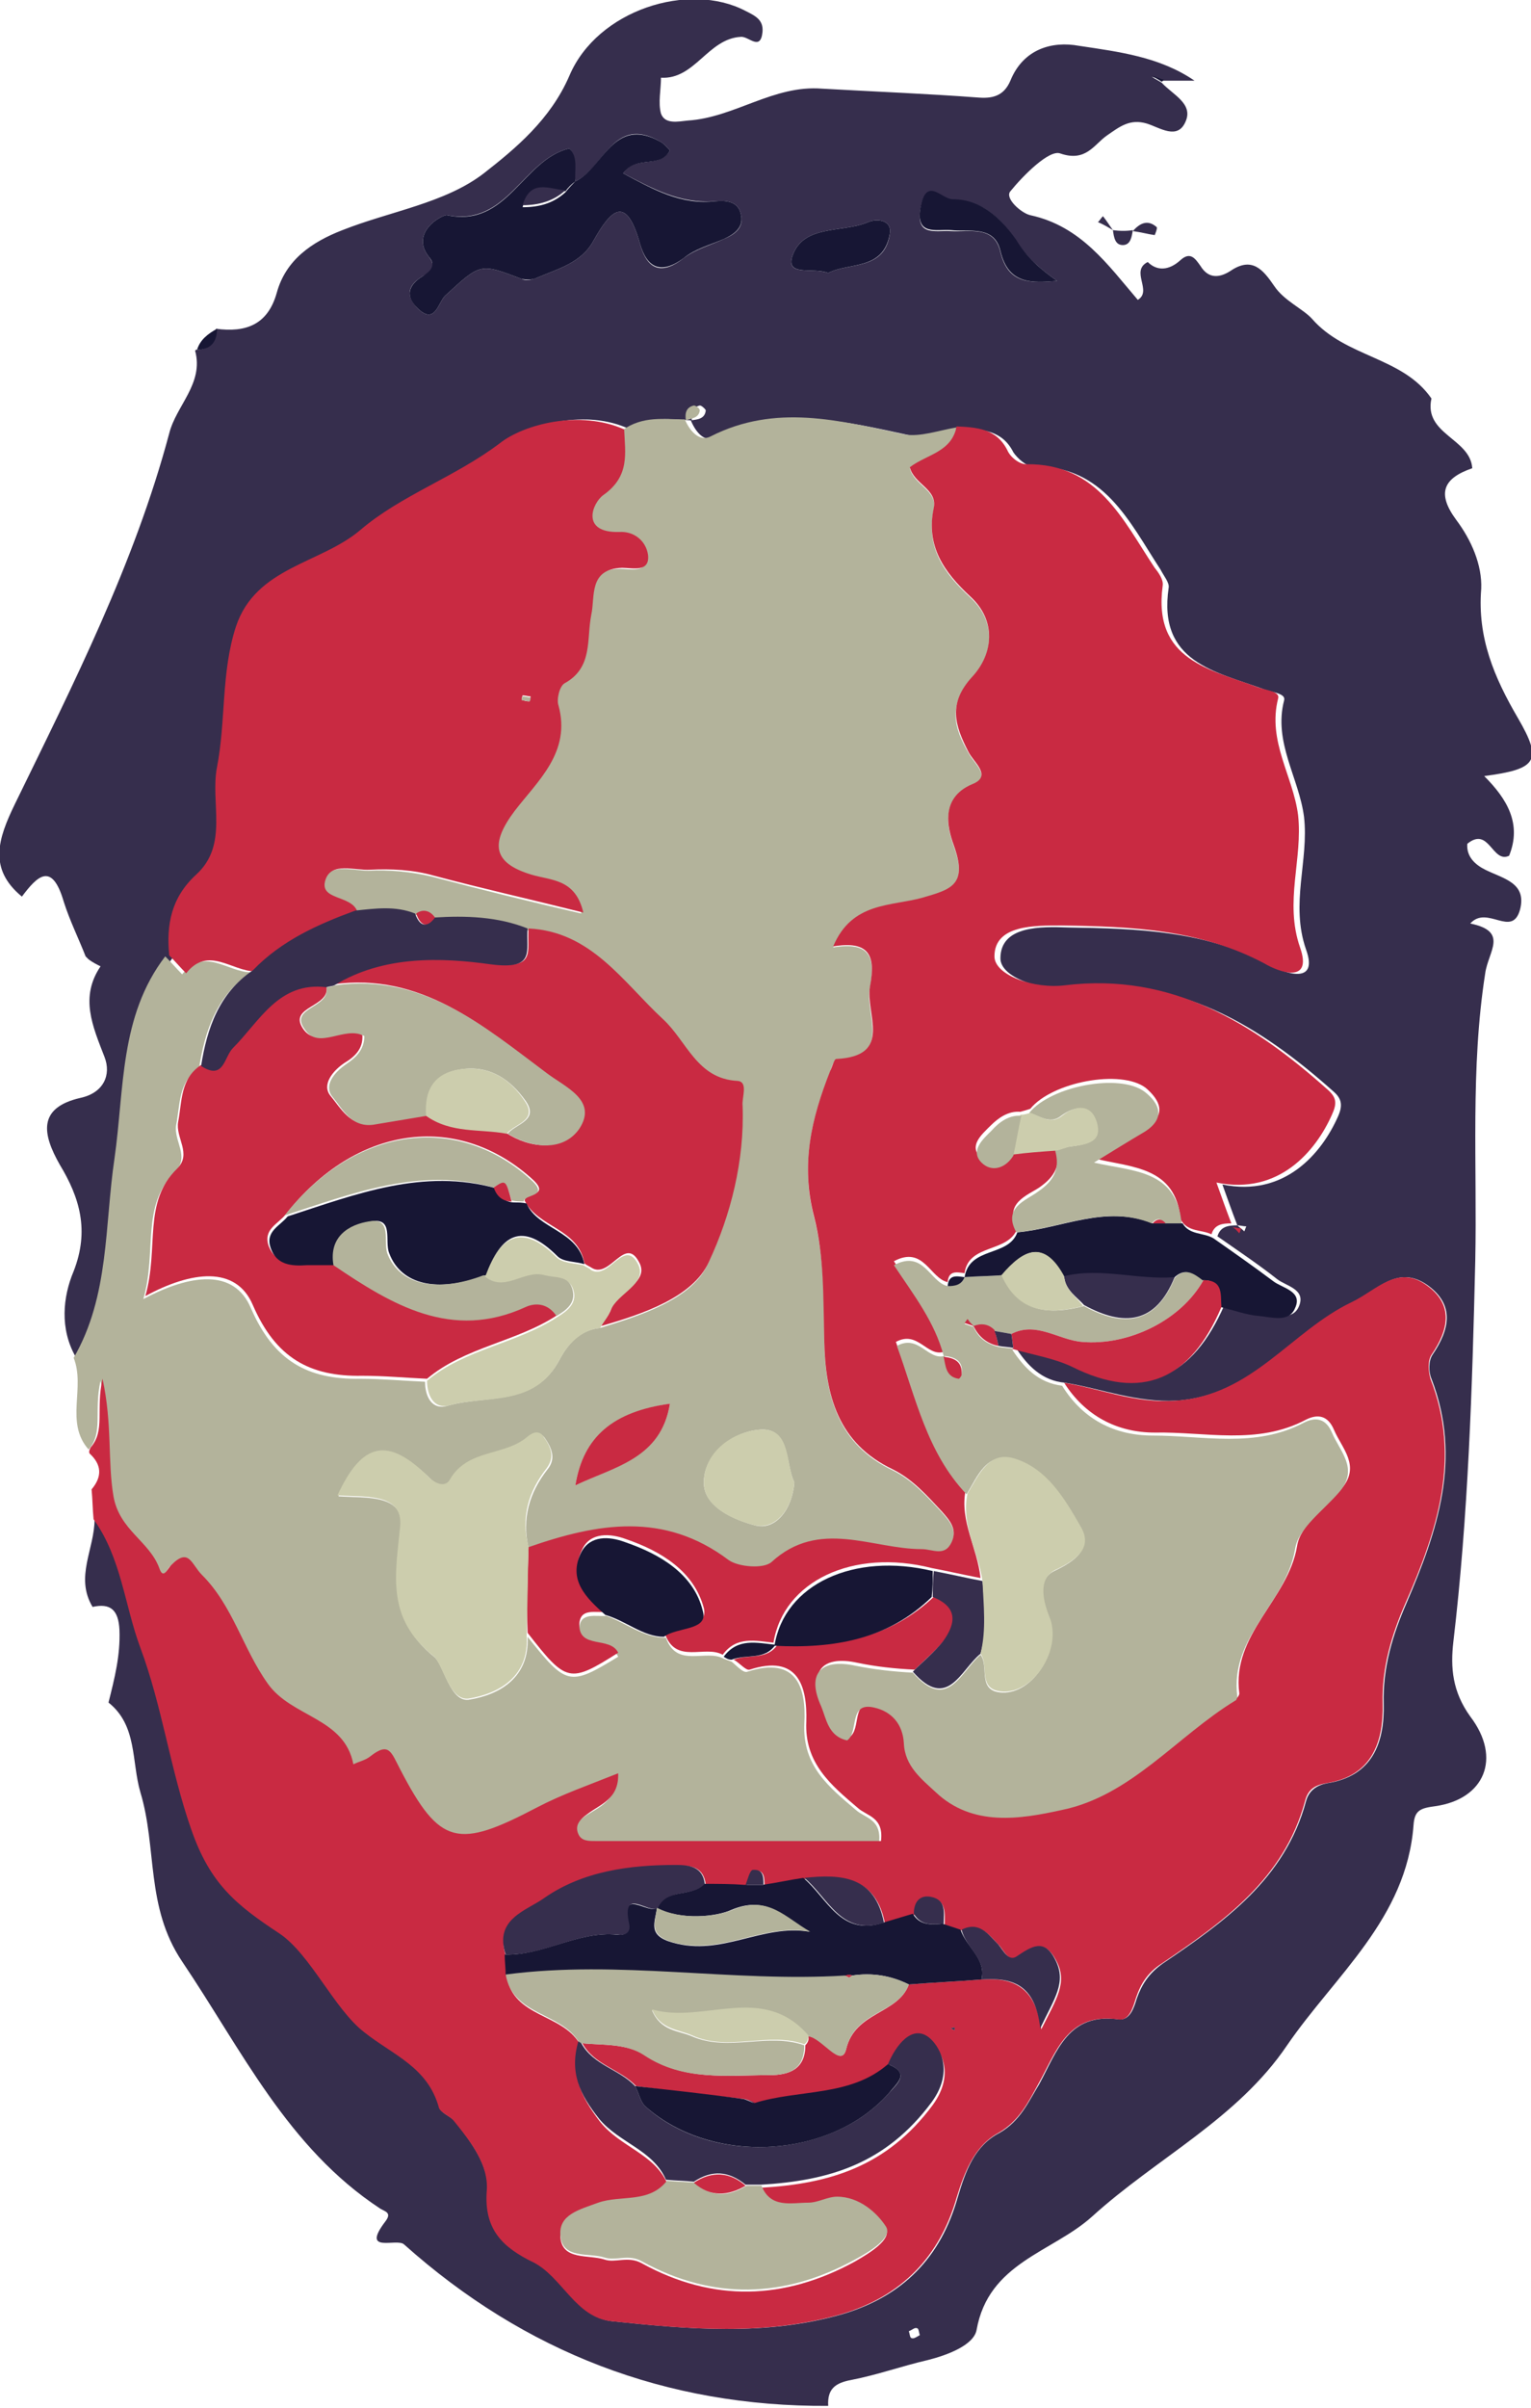 <?xml version="1.0" encoding="utf-8"?>
<!-- Generator: Adobe Illustrator 19.0.0, SVG Export Plug-In . SVG Version: 6.00 Build 0)  -->
<svg version="1.1" id="Layer_1" xmlns="http://www.w3.org/2000/svg" xmlns:xlink="http://www.w3.org/1999/xlink" x="0px" y="0px"
	 viewBox="506.1 277.2 153.8 241.7" style="enable-background:new 506.1 277.2 153.8 241.7;" xml:space="preserve">
<style type="text/css">
	.st0{fill:#362E4D;}
	.st1{fill:#171634;}
	.st2{fill:#B3B39B;}
	.st3{fill:#C92A42;}
	.st4{fill:#CCCDAD;}
</style>
<path class="st0" d="M513.7,413.4c-1.6-2.8-1.3-6-0.2-8.6c1.6-4.1,0.6-7.4-1.4-10.7c-1.7-3-2.3-5.7,2.1-6.7c2.3-0.5,3.1-2.3,2.4-4.1
	c-1.2-3.1-2.5-6-0.4-9.1c-0.4-0.2-0.8-0.4-1.2-0.7l-0.3-0.3c-0.7-1.8-1.6-3.6-2.2-5.5c-1.2-4.1-2.7-2.5-4.2-0.5
	c-3.4-2.8-2.4-5.8-0.7-9.3c5.9-12.1,12-24.1,15.5-37.2c0.7-2.8,3.5-5,2.6-8.3c0,0,0.1-0.1,0.1-0.1c1.4,0,2-0.8,2-2.1c0,0,0,0,0,0
	c3,0.4,5.2-0.4,6.1-3.6c0.9-3.3,3.5-5.1,6.6-6.3c4.8-1.9,10.3-2.7,14.2-5.7c3.2-2.5,6.7-5.4,8.6-9.8c2.8-6.6,12-9.5,17.7-6.5
	c1,0.5,1.8,0.9,1.7,2.1c-0.2,2-1.4,0.4-2.2,0.5c-3.3,0.2-4.6,4.3-8,4.1c0,1.2-0.3,2.5,0,3.6c0.4,1.1,1.7,0.8,2.7,0.7
	c4.7-0.3,8.6-3.6,13.5-3.2c5.3,0.3,10.5,0.5,15.8,0.9c1.5,0.1,2.5-0.3,3.1-1.7c1.3-3.2,4.2-4,6.9-3.5c4,0.6,8.1,1.1,11.6,3.5
	c-1,0-2.1,0-3.1,0c-0.4-0.1-0.8-0.3-1.2-0.4c0.3,0.2,0.7,0.4,1,0.6c1.1,1.2,3.2,2.1,2.4,3.9c-0.8,1.9-2.6,0.6-3.9,0.2
	c-1.7-0.5-2.7,0.3-4,1.2c-1.3,0.9-2.1,2.7-4.7,1.8c-1.1-0.4-3.7,2.2-5,3.8c-0.6,0.7,1.1,2.2,2,2.4c5.1,1.1,7.8,5,10.8,8.5
	c1.5-0.9-0.8-2.9,1-3.8c0.9,0.9,2.1,0.9,3.3-0.2c1-0.9,1.5-0.1,2,0.6c0.8,1.3,1.9,1.2,3,0.5c2.2-1.5,3.3-0.1,4.4,1.5
	c1,1.5,2.9,2.3,3.8,3.3c3.4,3.9,9.1,3.8,12,8c-0.8,3.6,3.9,4,4.1,7c-2.9,1-3.6,2.5-1.6,5.2c1.5,2,2.6,4.5,2.5,6.9
	c-0.4,4.9,1.3,8.9,3.7,13c2.5,4.3,1.9,5.1-3.4,5.8c2.3,2.3,3.8,4.8,2.5,8c-1.7,0.8-2-3-4.2-1.2c-0.1,1.3,0.8,2.1,1.8,2.6
	c1.8,0.9,4.2,1.3,3.5,4c-0.8,2.9-3.3-0.5-5,1.4c3.9,0.8,1.8,2.8,1.5,5c-1.5,9.6-0.8,19.2-1,28.9c-0.3,12.8-0.7,25.5-2.2,38.2
	c-0.3,2.6-0.1,5,1.7,7.5c3.2,4.2,1.4,8.3-3.5,9c-1.5,0.2-2.1,0.4-2.2,1.9c-0.7,9.4-7.9,15.1-12.7,22.1c-5,7.4-13.1,11.3-19.6,17.2
	c-4,3.6-10.4,4.6-11.6,11.4c-0.3,1.5-2.9,2.5-4.9,3c-2.6,0.6-5.1,1.5-7.7,2c-1.6,0.3-2.4,0.9-2.3,2.6c-16.3,0.1-30.5-5.4-42.6-16.2
	c-0.7-0.7-4.4,1-1.9-2.3c0.7-0.9,0-1-0.5-1.3c-9.3-6.1-13.9-15.9-19.9-24.8c-3.7-5.5-2.5-11.4-4.2-17c-0.9-3.1-0.3-6.7-3.2-9
	c0.6-2.4,1.2-4.7,1.1-7.3c-0.1-2-0.9-2.7-2.7-2.3c-1.8-3,0.2-5.8,0.2-8.8c2.9,3.8,3.2,8.6,4.7,12.9c2.2,5.9,3,12.2,5.1,18.2
	c1.9,5.5,4.5,7.6,8.9,10.5c3.1,2,5.4,7.6,8.5,9.9c3,2.3,6.4,3.5,7.5,7.6c0.1,0.5,1,0.8,1.5,1.3c1.6,2.1,3.4,4.4,3.3,7
	c-0.2,3.9,1.7,5.7,4.7,7.2c2.9,1.5,4.2,5.5,7.8,5.9c7.7,0.8,15.4,1.5,23.1-0.7c6.1-1.8,9.9-5.7,11.6-11.7c0.8-2.7,1.7-5.2,4.2-6.5
	c2.1-1.2,2.9-3.1,4-4.9c1.8-3.3,2.9-7.2,8-6.5c1.1,0.1,1.5-1.1,1.8-2.1c0.5-1.4,1.2-2.5,2.6-3.5c6.2-4.2,12.3-8.5,14.4-16.3
	c0.3-1.1,1.1-1.6,2.1-1.8c4.6-0.7,5.8-4.1,5.7-8c-0.1-3.6,0.9-6.9,2.3-10.1c3.1-7.2,5.6-14.5,2.5-22.5c-0.3-0.7-0.3-1.8,0.1-2.4
	c1.7-2.5,2.3-5-0.5-7c-3-2.1-5,0.5-7.5,1.7c-6.1,2.9-10,9.4-17.7,9.9c-4.1,0.2-7.5-1.2-11.2-1.8c-2.3-0.2-3.8-1.7-5-3.6
	c2,0.6,4.2,0.9,6,1.8c7,3.5,11.8,1.3,15-6c1.3,0.3,2.6,0.8,3.9,0.9c1.2,0.1,3,0.7,3.6-0.8c0.7-1.7-1.3-2-2.2-2.7
	c-1.9-1.5-4-2.9-6-4.3c0.3-1,1.1-1.1,2-1.1c0.2,0.2,0.5,0.4,0.7,0.6c0.1-0.2,0.1-0.3,0.2-0.5c-0.3,0-0.6-0.1-0.9-0.1
	c-0.5-1.3-1-2.7-1.5-4.1c6.3,1.3,10-3.2,11.6-6.8c0.5-1.1,0.4-1.8-0.4-2.5c-7.5-6.7-15.7-11.7-26.4-10.5c-3.1,0.4-7.1-1-7.1-2.9
	c0-3.3,4.1-3.2,6.8-3.1c6.9,0.1,13.9,0.3,20.3,3.8c1.5,0.8,4.9,2,3.6-1.6c-1.6-4.6,0.3-8.9-0.2-13.3c-0.5-3.9-3.1-7.5-2-11.7
	c0.2-0.7-1.2-0.8-2-1.1c-4.9-1.8-10.7-2.7-9.6-10.2c0.1-0.5-0.5-1.2-0.8-1.8c-3.2-4.9-5.7-10.5-12.9-10.4c-0.6,0-1.5-0.8-1.9-1.4
	c-1.1-2.2-3.1-2.3-5.1-2.4c-1.8,0.2-3.6,1-5.3,0.7c-6.5-1.4-12.9-3-19.4,0.2c-1.2,0.6-2.1-0.5-2.6-1.7c0.6-0.1,1.4-0.1,1.5-1
	c0-0.1-0.4-0.5-0.6-0.5c-0.8,0.2-0.9,0.8-0.8,1.5c-2.1-0.1-4.3-0.5-6.2,0.9c-4.4-2.1-10.1-0.5-12.5,1.3c-4.5,3.4-9.9,5.2-14,8.7
	c-4,3.4-10.5,3.7-12.5,9.7c-1.5,4.6-1,9.5-1.9,14.1c-0.7,3.6,1.2,7.8-2.1,10.8c-2.5,2.3-3.1,5-2.7,8.1c-4.6,6-4.1,13.4-5.1,20.3
	C516.8,400.1,517.3,407.2,513.7,413.4z M563.9,295.4L563.9,295.4c-0.2-1.2,0.2-2.4-0.6-3.3c-4.7,1.1-6.2,7.9-12.3,6.7
	c-0.4-0.1-3.8,1.7-1.8,4.2c0.8,1,0.1,1.6-0.6,1.9c-1.5,0.9-1.8,1.9-0.6,3.2c1.8,1.8,2.1-0.5,2.8-1.2c3.6-3.3,3.5-3.3,7.7-1.7
	c0.4,0.2,1,0.1,1.5-0.1c2.1-0.9,4.5-1.5,5.7-3.7c1.8-3.2,3.3-4.7,4.7,0.3c0.7,2.5,2.1,3.2,4.4,1.4c1.2-0.9,2.7-1.3,4-1.9
	c1.2-0.5,2.1-1.2,1.7-2.6c-0.3-1.2-1.5-1.3-2.5-1.2c-3.6,0.3-6.4-1.3-9.3-2.8c1.3-1.9,3.6-0.4,4.7-2.3c-0.3-0.3-0.6-0.7-1-0.9
	C567.7,288.7,566.8,294.1,563.9,295.4z M612.3,305.4c-1.7-1.2-3-2.3-4.1-4c-1.4-2.1-3.4-4.2-6.4-4.1c-1.1,0-2.6-2.3-3.2,0.7
	c-0.6,3,1.5,2.3,3,2.4c1.9,0.1,4.4-0.6,5,2.1C607.4,305.8,609.7,305.6,612.3,305.4z M589.3,304.6c2.1-1.1,5.7-0.2,6.2-4
	c0.2-1.3-1.3-1.5-2.2-1.1c-2.6,1.1-6.5,0.2-7.6,3.4C585,305,587.7,304,589.3,304.6z M598.5,511.6c-0.1-0.3-0.1-0.7-0.3-0.7
	c-0.2-0.1-0.5,0.2-0.8,0.3c0.1,0.3,0.1,0.7,0.3,0.7C597.9,512,598.3,511.7,598.5,511.6z"/>
<path class="st1" d="M527.9,310.2c0,1.4-0.7,2.1-2,2.1C526.2,311.3,527,310.7,527.9,310.2z"/>
<path class="st2" d="M574.9,319.3c0.5,1.2,1.5,2.3,2.6,1.7c6.5-3.3,12.9-1.6,19.4-0.2c1.6,0.3,3.5-0.4,5.3-0.7
	c-0.5,2.5-3,2.8-4.7,4.1c0.4,1.7,2.8,2.2,2.4,4.1c-0.8,3.9,1,6.4,3.7,8.9c2.6,2.4,2.3,5.7,0.2,8c-2.5,2.7-1.9,5-0.4,7.6
	c0.5,1,2.4,2.4,0.4,3.2c-3.6,1.5-2.3,5-1.8,6.4c1.3,3.7-0.5,4.2-3.2,5c-3.2,0.9-7.1,0.4-9,4.9c3.6-0.6,4.3,0.9,3.7,4
	c-0.6,2.8,2.4,7-3.4,7.3c-0.2,0-0.5,0.7-0.6,1.2c-1.9,4.7-3,9.4-1.6,14.7c1,3.9,1,8.2,1,12.3c0.1,5.6,1.4,10.4,6.9,13
	c2,1,3.4,2.6,4.9,4.2c0.8,0.9,1.6,1.8,1,3.1c-0.7,1.5-1.9,0.7-3,0.7c-5,0-10.3-3.1-15.1,1.3c-0.8,0.7-3.3,0.5-4.3-0.2
	c-6.5-4.9-13.2-3.8-20.1-1.3c-0.7-3,0.1-5.6,1.9-7.9c0.9-1.1,0.4-2.2-0.3-3.2c-0.5-0.6-1-0.5-1.6,0c-2.3,2-6,1.2-7.8,4.3
	c-0.4,0.8-1.4,0.5-2.1-0.2c-4.1-4-6.8-3.5-9.2,1.8c2.6,0.2,6.6-0.3,6.3,3.1c-0.4,4.9-1.4,9.2,3.3,13c1,0.8,1.6,4.7,3.6,4.3
	c3-0.5,6-2.2,5.8-6.3c3.9,4.9,4.2,5,9.1,2c-0.8-1.7-4-0.3-3.9-2.9c0.1-1.6,1.7-1.1,2.7-1.2c2,0.7,3.7,2.2,6,2.2
	c1.1,3.1,4,1.1,5.8,2.1c0.3,0.1,0.5,0.2,0.8,0.3c0.5,0.4,1.2,1.2,1.6,1c5-1.6,5.9,1.7,5.7,5.2c-0.2,4.3,2.5,6.4,5.2,8.7
	c0.9,0.8,2.6,0.9,2.3,3.3c-9.5,0-19.1,0-28.7,0c-0.7,0-1.4,0-1.7-0.7c-0.4-1,0.2-1.5,0.9-2c1.3-0.9,3.2-1.5,3.1-4.1
	c-3,1.2-5.7,2.1-8.1,3.4c-8,4.2-9.8,3.9-13.8-3.8c-0.9-1.7-1.1-2.8-3-1.3c-0.5,0.4-1.1,0.5-1.7,0.8c-0.9-4.7-6.3-4.7-8.6-8.1
	c-2.4-3.5-3.4-7.8-6.6-10.9c-1.1-1.1-1.3-2.8-3.1-1c-0.3,0.4-0.7,1.5-1.2,0.3c-1-2.7-4-3.8-4.6-7.2c-0.6-3.6,0-7.2-1.1-11.8
	c-0.7,3.1,0.3,5.2-1.2,6.9c-2.4-2.7-0.3-6.2-1.5-9.2c3.6-6.2,3.1-13.3,4.1-20c1-7,0.5-14.3,5.1-20.3c0.6,0.6,1.1,1.2,1.7,1.8
	c2.2-2.8,4.6-0.2,6.9-0.2c-3.4,2.3-4.6,5.8-5.2,9.6c-2.1,1.4-1.9,3.7-2.3,5.7c-0.3,1.6,1.4,3.2-0.1,4.7c-3.5,3.5-1.8,7.9-3.2,12.8
	c4.7-2.5,9.1-3.1,10.8,0.9c2.3,5.3,5.7,7.2,11,7.1c2.1,0,4.3,0.2,6.5,0.3c0,1.5,0.7,2.9,2.3,2.4c3.9-1.1,8.7,0.1,11.2-4.6
	c0.8-1.5,2-3,4.1-3.2c4.2-1.3,9.2-2.9,10.8-6.4c2.2-4.7,3.6-10.2,3.4-15.7c0-0.9,0.6-2.5-0.5-2.5c-4.2-0.2-5.1-4-7.5-6.2
	c-4-3.7-7.2-8.8-13.5-9.1c-3-1.2-6.2-1.3-9.4-1.1c-0.5-0.7-1.1-0.8-1.9-0.4c-2-0.8-4-0.5-6-0.3c-0.5-1.6-3.8-1.1-3.2-3.2
	c0.6-1.8,2.9-1,4.5-1c2.1-0.1,4.3,0.1,6.4,0.6c4.9,1.3,9.8,2.5,15,3.7c-0.8-3.3-3.2-3.1-5.2-3.8c-4-1.3-4.1-3.2-1.7-6.4
	c2.3-3,5.7-5.9,4.4-10.6c-0.2-0.7,0.1-1.9,0.6-2.2c2.9-1.6,2.2-4.4,2.7-6.9c0.3-1.8-0.4-4.7,3.1-4.7c1,0,2.8,0.5,2.6-1.3
	c-0.1-1.4-1.4-2.4-2.9-2.3c-4,0.2-2.8-2.9-1.6-3.7c2.7-1.9,2.2-4.2,2.1-6.6C570.7,318.9,572.8,319.3,574.9,319.3L574.9,319.3z
	 M585.9,426c-0.9-1.8-0.4-5.4-3.3-5.3c-2.6,0.1-5.7,2.2-5.8,5.2c-0.1,2.6,3.2,3.9,5.1,4.4C584,430.9,585.7,428.7,585.9,426z
	 M573.4,418.1c-5.7,0.9-8.7,3.4-9.5,8.2C567.9,424.4,572.5,423.5,573.4,418.1z"/>
<path class="st3" d="M515.2,422.5c1.5-1.7,0.5-3.8,1.2-6.9c1,4.6,0.5,8.3,1.1,11.8c0.6,3.4,3.6,4.5,4.6,7.2c0.4,1.2,0.8,0.1,1.2-0.3
	c1.8-1.8,2-0.1,3.1,1c3.1,3.1,4.1,7.4,6.6,10.9c2.4,3.4,7.7,3.4,8.6,8.1c0.6-0.3,1.2-0.4,1.7-0.8c1.9-1.5,2.1-0.4,3,1.3
	c4,7.7,5.8,8,13.8,3.8c2.5-1.3,5.1-2.2,8.1-3.4c0.1,2.6-1.8,3.1-3.1,4.1c-0.7,0.5-1.3,1.1-0.9,2c0.3,0.7,1,0.7,1.7,0.7
	c9.6,0,19.2,0,28.7,0c0.3-2.4-1.4-2.5-2.3-3.3c-2.7-2.3-5.4-4.5-5.2-8.7c0.1-3.5-0.8-6.8-5.7-5.2c-0.4,0.1-1-0.7-1.6-1
	c1.4-0.6,3.3,0.1,4.4-1.5l-0.1,0c5.9,0.3,11.4-0.6,15.9-4.9c2.6,1,2.5,2.6,1,4.4c-0.9,1.1-2,2-3,3c-2-0.1-3.9-0.3-5.8-0.7
	c-3.2-0.7-5,0.6-3.4,4.1c0.6,1.2,0.7,3,2.6,3.4c1.3-0.8,0.1-3.9,2.7-3.3c1.8,0.4,2.9,1.7,3,3.6c0.1,2.3,1.8,3.5,3.2,4.9
	c3.7,3.5,8.6,2.7,12.6,1.8c7-1.5,11.6-7.4,17.5-11c0.1-0.1,0.2-0.3,0.2-0.4c-0.8-6,4.9-9.4,5.8-14.8c0.3-2.1,2.9-3.9,4.5-5.8
	c1.9-2.3,0-4-0.8-5.9c-0.6-1.4-1.6-1.6-2.8-1c-4.9,2.6-10.1,1.2-15.2,1.3c-3.8,0-7-1.7-9.1-5c3.7,0.6,7.1,2.1,11.2,1.8
	c7.7-0.5,11.6-7,17.7-9.9c2.5-1.2,4.6-3.8,7.5-1.7c2.8,2,2.2,4.5,0.5,7c-0.4,0.6-0.3,1.7-0.1,2.4c3.1,7.9,0.7,15.2-2.5,22.5
	c-1.4,3.2-2.4,6.5-2.3,10.1c0.1,3.9-1.1,7.3-5.7,8c-1.1,0.2-1.8,0.6-2.1,1.8c-2.1,7.8-8.2,12.1-14.4,16.3c-1.4,0.9-2.1,2-2.6,3.5
	c-0.3,1-0.7,2.3-1.8,2.1c-5.1-0.7-6.2,3.3-8,6.5c-1,1.8-1.9,3.7-4,4.9c-2.4,1.3-3.4,3.9-4.2,6.5c-1.7,5.9-5.5,9.9-11.6,11.7
	c-7.7,2.2-15.4,1.5-23.1,0.7c-3.6-0.4-4.9-4.4-7.8-5.9c-3.1-1.5-5-3.3-4.7-7.2c0.2-2.6-1.6-4.9-3.3-7c-0.4-0.5-1.3-0.8-1.5-1.3
	c-1.1-4.1-4.6-5.3-7.5-7.6c-3-2.3-5.4-7.8-8.5-9.9c-4.4-2.9-7-5-8.9-10.5c-2.1-6-2.9-12.3-5.1-18.2c-1.6-4.3-1.9-9-4.7-12.9
	c-0.1-1-0.1-2-0.2-3c1.1-1.3,1-2.5-0.2-3.6C515,422.9,515.1,422.7,515.2,422.5z M580.9,487.9c-3.6-0.4-7.3-0.8-10.9-1.3
	c-1.6-1.7-4.2-2.1-5.4-4.3c2.1,0.2,4.4,0,6.3,1.2c3.9,2.6,8.2,2,12.5,2c2,0,3.6-0.6,3.6-3c0.2-0.2,0.4-0.5,0.3-0.9
	c1.5,0.1,3.3,3.3,3.8,1.3c0.9-3.8,5.2-3.5,6.3-6.5c2.4-0.2,4.9-0.3,7.3-0.5c2.9-0.2,5.4,0.5,6,5c1.5-3,2.7-4.7,1.5-6.9
	c-1.2-2.3-2.4-1.3-3.9-0.3c-0.8,0.5-1.3-0.6-1.8-1.2c-1-1-1.9-2.4-3.7-1.5c-0.6-0.2-1.2-0.4-1.8-0.6c0-1.1,0.2-2.4-1.3-2.7
	c-1.2-0.2-1.7,0.5-1.7,1.7c-1,0.3-2,0.6-3,0.9c-0.9-4.7-4.3-4.9-8-4.5c-1.4,0.2-2.7,0.5-4.1,0.7c0-0.8,0-1.7-1.1-1.5
	c-0.3,0.1-0.5,0.9-0.7,1.5c-1.4,0-2.8,0-4.1-0.1c-0.2-1.8-1.5-2-2.9-1.9c-4.7,0-9.3,0.6-13.2,3.3c-1.8,1.3-5.1,2.1-4,5.7
	c0,0.7,0.1,1.4,0.1,2.1c0.7,4.1,5.5,3.7,7.3,6.7c-0.9,3.1,0.1,5.3,2.1,7.9c2,2.5,5.4,3.2,6.7,6.1c-1.8,2.3-4.6,1.4-6.9,2.2
	c-1.8,0.7-3.9,1.2-3.8,3.3c0.2,2.3,2.8,1.7,4.4,2.2c1.1,0.4,2.4-0.4,3.8,0.4c7.1,3.9,14.3,3.7,21.4-0.2c1.4-0.8,3.7-2.2,3.1-3.3
	c-0.8-1.4-2.7-2.9-4.9-3c-1,0-1.9,0.6-2.9,0.6c-1.7,0.1-3.8,0.7-4.7-1.7c6.8-0.4,12.6-2.1,17.2-8.3c2.4-3.3,0.6-5.8-0.3-6.5
	c-1.8-1.4-3.3,0.8-4.1,2.7c-3.9,3.3-8.9,2.5-13.3,3.8C581.6,488.1,581.3,488,580.9,487.9z M602,481l0-0.3l-0.4,0.1L602,481z"/>
<path class="st3" d="M559.2,432.5c6.9-2.4,13.6-3.6,20.1,1.3c1,0.7,3.5,0.9,4.3,0.2c4.8-4.4,10.1-1.3,15.1-1.3c1.1,0,2.3,0.8,3-0.7
	c0.6-1.3-0.2-2.2-1-3.1c-1.5-1.6-2.9-3.2-4.9-4.2c-5.5-2.6-6.8-7.4-6.9-13c-0.1-4.1,0-8.4-1-12.3c-1.4-5.3-0.3-9.9,1.6-14.7
	c0.2-0.4,0.4-1.2,0.6-1.2c5.8-0.3,2.9-4.5,3.4-7.3c0.6-3.1-0.1-4.6-3.7-4c1.9-4.5,5.8-4,9-4.9c2.7-0.8,4.5-1.2,3.2-5
	c-0.5-1.4-1.8-4.9,1.8-6.4c2-0.8,0.1-2.2-0.4-3.2c-1.4-2.7-2.1-4.9,0.4-7.6c2.1-2.3,2.4-5.6-0.2-8c-2.7-2.5-4.5-5.1-3.7-8.9
	c0.4-1.9-2-2.4-2.4-4.1c1.7-1.3,4.2-1.5,4.7-4.1c2,0.1,4,0.2,5.1,2.4c0.3,0.7,1.2,1.4,1.9,1.4c7.2-0.1,9.7,5.6,12.9,10.4
	c0.4,0.5,0.9,1.2,0.8,1.8c-1,7.5,4.8,8.4,9.6,10.2c0.8,0.3,2.2,0.4,2,1.1c-1.1,4.3,1.5,7.8,2,11.7c0.5,4.4-1.4,8.7,0.2,13.3
	c1.3,3.7-2.1,2.5-3.6,1.6c-6.4-3.4-13.3-3.7-20.3-3.8c-2.7,0-6.8-0.1-6.8,3.1c0,1.9,4,3.3,7.1,2.9c10.7-1.3,18.9,3.8,26.4,10.5
	c0.9,0.8,0.9,1.4,0.4,2.5c-1.6,3.6-5.3,8.1-11.6,6.8c0.5,1.4,1,2.8,1.5,4.1c0,0,0,0,0,0c-0.9,0-1.7,0.1-2,1.1
	c-1-0.5-2.4-0.2-3.1-1.5c-0.5-5.3-4.9-5.2-8.6-6.1c1.7-1.1,3.4-2.1,5.1-3.1c2.2-1.3,1.4-2.8,0-4c-2.5-1.9-9.4-0.6-11.6,2.1
	c-0.3,0.1-0.6,0.2-1,0.3c-1.2-0.1-2.2,0.6-3,1.4c-0.9,0.9-2.2,2-1,3.2c1,1.1,2.4,0.7,3.2-0.7c1.5-0.1,2.9-0.2,4.4-0.4
	c0.5,1.8-0.1,3-1.7,4.1c-1.2,0.8-3.6,1.6-2.2,4.1c-0.9,2.5-4.9,1.5-5.3,4.5l0,0c-0.8-0.1-1.6-0.3-1.7,0.9c-1.8-0.4-2.4-3.7-5.4-2.1
	c2,3.1,4.1,5.8,5,9.1l0,0c-1.7,0.5-2.6-2.2-4.8-1c1.9,5.2,3,10.7,7,14.9c-0.6,3.1,1.2,5.8,1.5,8.8c-1.6-0.3-3.3-0.7-4.9-1
	c-7.9-2-14.9,1.3-15.9,7.5c0,0,0.1,0,0.1,0c-1.9-0.2-3.8-0.7-5.2,1.2c-1.8-1-4.7,1-5.8-2.1c1.3-1,4.4-0.5,3.9-2.6
	c-1-3.7-4.3-5.7-7.8-6.9c-1.6-0.6-3.6-0.7-4.4,1c-1.4,2.8,0.5,4.6,2.4,6.3c-1.1,0.1-2.6-0.4-2.7,1.2c-0.1,2.6,3.1,1.2,3.9,2.9
	c-4.9,3.1-5.2,3-9.1-2C559,438.4,559.1,435.4,559.2,432.5z"/>
<path class="st3" d="M568.8,320.3c0.1,2.4,0.6,4.7-2.1,6.6c-1.1,0.8-2.3,3.8,1.6,3.7c1.5-0.1,2.7,0.9,2.9,2.3
	c0.2,1.8-1.6,1.3-2.6,1.3c-3.4,0.1-2.7,2.9-3.1,4.7c-0.5,2.5,0.2,5.3-2.7,6.9c-0.5,0.3-0.8,1.6-0.6,2.2c1.3,4.7-2.1,7.6-4.4,10.6
	c-2.4,3.2-2.3,5.2,1.7,6.4c2,0.6,4.4,0.4,5.2,3.8c-5.2-1.3-10.1-2.4-15-3.7c-2.1-0.6-4.3-0.7-6.4-0.6c-1.6,0.1-3.9-0.8-4.5,1
	c-0.7,2.1,2.6,1.5,3.2,3.2c-3.8,1.4-7.4,3-10.3,6c-2.3,0-4.7-2.6-6.9,0.2c-0.6-0.6-1.1-1.2-1.7-1.8c-0.3-3.1,0.2-5.8,2.7-8.1
	c3.3-3,1.4-7.2,2.1-10.8c0.9-4.6,0.4-9.5,1.9-14.1c2-6,8.5-6.3,12.5-9.7c4.1-3.5,9.5-5.3,14-8.7
	C558.7,319.8,564.3,318.3,568.8,320.3z M559.3,347.6c0-0.2,0.1-0.3,0.1-0.5c-0.3,0-0.5-0.1-0.8-0.1c0,0-0.1,0.3-0.1,0.4
	C558.8,347.6,559.1,347.6,559.3,347.6z"/>
<path class="st2" d="M603.2,427.2c-4-4.2-5.1-9.7-7-14.9c2.2-1.2,3.1,1.5,4.8,1c0.2,1,0.1,2,1.4,2.2c0.1,0,0.3-0.2,0.3-0.4
	c0.2-1.3-0.7-1.7-1.8-1.8c-0.9-3.4-3-6.1-5-9.1c3-1.6,3.6,1.7,5.4,2.1c0.7-0.1,1.4-0.1,1.7-0.9c0,0,0,0,0,0c1.3-0.1,2.5-0.1,3.8-0.2
	c1.7,3.8,4.7,4,8.2,3.1c4,2.2,7.2,1.8,9.1-2.8c1-1.1,2-0.5,2.9,0.2c-2.3,4.1-7.6,6.6-12.2,6.2c-2.4-0.2-4.6-2.1-7.1-0.8
	c-0.6-0.1-1.1-0.2-1.7-0.3c-0.6-0.6-1.3-0.7-2.1-0.4c-0.2-0.2-0.4-0.5-0.6-0.7c-0.1,0.1-0.2,0.3-0.3,0.4c0.3,0.1,0.6,0.2,0.9,0.3
	c0.5,1.1,1.3,1.7,2.5,2c0.5,0.1,1,0.1,1.5,0.2l-0.1,0.1c1.2,1.8,2.6,3.3,5,3.6c2.1,3.4,5.3,5,9.1,5c5.1,0,10.3,1.3,15.2-1.3
	c1.2-0.6,2.2-0.4,2.8,1c0.8,1.9,2.7,3.6,0.8,5.9c-1.6,1.9-4.2,3.7-4.5,5.8c-0.9,5.4-6.6,8.8-5.8,14.8c0,0.1-0.1,0.4-0.2,0.4
	c-5.9,3.6-10.5,9.6-17.5,11c-4.1,0.9-8.9,1.7-12.6-1.8c-1.4-1.3-3.1-2.6-3.2-4.9c-0.1-1.9-1.2-3.2-3-3.6c-2.6-0.6-1.5,2.5-2.7,3.3
	c-1.9-0.4-2.1-2.2-2.6-3.4c-1.6-3.5,0.2-4.8,3.4-4.1c2,0.4,3.9,0.6,5.8,0.7c3.5,4,4.8-0.1,6.8-1.8c0.9,1.2-0.4,3.7,2.2,3.8
	c3.1,0.1,5.8-4.2,4.7-7.3c-0.7-1.8-1.3-4,0.5-4.9c2.1-1,3.8-2.2,2.6-4.3c-1.6-2.8-3.4-5.9-6.7-6.9
	C605.2,422.9,604.3,425.4,603.2,427.2z"/>
<path class="st1" d="M563.9,295.4c2.8-1.3,3.8-6.6,8.5-4c0.4,0.2,0.7,0.6,1,0.9c-1,1.9-3.3,0.4-4.7,2.3c3,1.6,5.8,3.2,9.3,2.8
	c1-0.1,2.2,0,2.5,1.2c0.4,1.4-0.6,2.1-1.7,2.6c-1.4,0.6-2.9,1-4,1.9c-2.3,1.7-3.7,1-4.4-1.4c-1.4-5-2.9-3.5-4.7-0.3
	c-1.2,2.2-3.6,2.8-5.7,3.7c-0.4,0.2-1,0.2-1.5,0.1c-4.2-1.6-4.1-1.6-7.7,1.7c-0.7,0.7-1,3-2.8,1.2c-1.2-1.2-0.9-2.3,0.6-3.2
	c0.6-0.4,1.4-1,0.6-1.9c-2-2.5,1.4-4.3,1.8-4.2c6.1,1.3,7.6-5.6,12.3-6.7C564.2,293,563.8,294.2,563.9,295.4c-0.4,0.3-0.7,0.6-1,1
	c-1.6-0.1-3.6-1.2-4.3,1.6c1.7,0,3.1-0.4,4.3-1.5C563.3,296,563.6,295.7,563.9,295.4z"/>
<path class="st1" d="M606.8,405.2c-1.3,0.1-2.5,0.1-3.8,0.2c0.5-3.1,4.4-2,5.3-4.5c4.5-0.4,8.9-2.8,13.6-0.9c0.4,0,0.8,0,1.3,0
	c0.6,0,1.1,0,1.7,0c0.7,1.2,2.1,0.9,3.1,1.5c2,1.4,4,2.8,6,4.3c0.9,0.7,3,1,2.2,2.7c-0.6,1.5-2.4,0.9-3.6,0.8
	c-1.3-0.1-2.6-0.6-3.9-0.9c-0.1-1.2,0.2-2.7-1.8-2.7c-0.9-0.7-1.8-1.3-2.9-0.2c-3.7,0.3-7.4-1.1-11.1-0.1
	C611,401.6,608.9,402.6,606.8,405.2z"/>
<path class="st3" d="M627,405.7c2,0,1.7,1.4,1.8,2.7c-3.1,7.3-8,9.5-15,6c-1.9-0.9-4-1.2-6-1.8c0,0,0.1-0.1,0.1-0.1
	c-0.1-0.5-0.1-0.9-0.2-1.4c2.5-1.3,4.7,0.6,7.1,0.8C619.4,412.3,624.7,409.8,627,405.7z"/>
<path class="st1" d="M612.3,305.4c-2.5,0.2-4.9,0.4-5.7-3c-0.6-2.6-3.1-1.9-5-2.1c-1.5-0.1-3.6,0.6-3-2.4c0.6-3,2.1-0.7,3.2-0.7
	c3,0,5,2.1,6.4,4.1C609.3,303.1,610.6,304.2,612.3,305.4z"/>
<path class="st1" d="M589.3,304.6c-1.5-0.6-4.3,0.4-3.6-1.7c1.1-3.2,5-2.3,7.6-3.4c0.9-0.4,2.4-0.2,2.2,1.1
	C594.9,304.4,591.4,303.5,589.3,304.6z"/>
<path class="st2" d="M575,319.4c-0.1-0.7,0-1.3,0.8-1.5c0.2,0,0.6,0.3,0.6,0.5C576.3,319.2,575.5,319.2,575,319.4
	C574.9,319.3,575,319.4,575,319.4z"/>
<path class="st1" d="M622.8,285.4c-0.3-0.2-0.7-0.4-1-0.6c0.4,0.1,0.8,0.3,1.2,0.4C623,285.3,622.8,285.4,622.8,285.4z"/>
<path class="st3" d="M629.9,400.4c0.3,0,0.6,0.1,0.9,0.1c-0.1,0.2-0.1,0.3-0.2,0.5C630.4,400.8,630.2,400.5,629.9,400.4
	C629.9,400.3,629.9,400.4,629.9,400.4z"/>
<path class="st0" d="M619.9,300.4c0.7-0.8,1.5-1.2,2.4-0.4c0.1,0.1-0.2,0.8-0.2,0.8C621.4,300.7,620.7,300.5,619.9,300.4
	C619.9,300.3,619.9,300.4,619.9,300.4z"/>
<path class="st0" d="M619.9,300.3c-0.1,0.6-0.2,1.5-1,1.5c-0.8,0-0.9-0.8-1-1.5l0,0C618.6,300.4,619.3,300.4,619.9,300.3
	C619.9,300.4,619.9,300.3,619.9,300.3z"/>
<path class="st0" d="M617.9,300.3c-0.5-0.3-1-0.6-1.5-0.8c0.2-0.2,0.3-0.4,0.5-0.6C617.3,299.4,617.6,299.9,617.9,300.3
	C617.9,300.4,617.9,300.3,617.9,300.3z"/>
<path class="st3" d="M559.2,370.4c6.3,0.3,9.5,5.4,13.5,9.1c2.4,2.2,3.4,6,7.5,6.2c1.1,0.1,0.4,1.7,0.5,2.5c0.2,5.5-1.2,11-3.4,15.7
	c-1.6,3.5-6.6,5.2-10.8,6.4c0.3-0.6,0.8-1.1,1-1.7c0.7-1.8,3.9-2.7,2.8-4.7c-1.4-2.7-2.9,1.6-4.7,0.6c-0.3-0.2-0.6-0.3-0.8-0.5
	c-0.6-3.5-4.7-3.6-6-6.3c0.1-0.8,2.8-0.4,0.6-2.3c-7.5-6.6-17.6-5.2-24.6,3.7c-0.8,1-2.3,1.5-1.7,3.2c0.7,1.7,2.1,1.8,3.6,1.7
	c1,0,1.9,0,2.9,0c5.9,4,11.9,7.6,19.4,4.3c1.1-0.5,2.3-0.3,3.1,0.9c-4.1,2.7-9.3,3.2-13.1,6.4c-2.2-0.1-4.3-0.3-6.5-0.3
	c-5.3,0.1-8.7-1.8-11-7.1c-1.7-4-6.2-3.4-10.8-0.9c1.4-4.9-0.3-9.4,3.2-12.8c1.5-1.5-0.2-3.1,0.1-4.7c0.4-2.1,0.2-4.3,2.3-5.7
	c2.2,1.5,2.3-0.9,3.2-1.8c2.7-2.7,4.5-6.7,9.4-6.1c0.4,2.1-3.8,2-2.4,4.2c1.4,2.2,4-0.4,6,0.7c0.1,1.4-0.8,2.2-1.8,2.8
	c-1.2,0.8-2.3,2.2-1.4,3.3c1,1.2,2,3.1,4.1,2.8c1.8-0.2,3.6-0.6,5.4-0.9c2.4,1.8,5.4,1.3,8.1,1.8c2.5,1.6,5.6,1.9,7.2-0.5
	c1.9-2.9-1.5-4.2-3.3-5.6c-6.3-4.7-12.4-10-21.2-8.8c4.9-2.9,10.8-2.8,15.7-2.1C560.1,374.6,559,372.7,559.2,370.4z"/>
<path class="st4" d="M559.2,432.5c-0.1,3-0.1,6-0.2,8.9c0.3,4.1-2.8,5.8-5.8,6.3c-2,0.3-2.6-3.6-3.6-4.3c-4.7-3.8-3.8-8-3.3-13
	c0.3-3.4-3.7-2.9-6.3-3.1c2.5-5.4,5.1-5.9,9.2-1.8c0.7,0.7,1.7,1,2.1,0.2c1.8-3.1,5.5-2.3,7.8-4.3c0.6-0.5,1.2-0.6,1.6,0
	c0.7,1,1.2,2,0.3,3.2C559.2,426.9,558.4,429.5,559.2,432.5z"/>
<path class="st0" d="M538.9,376.3c-4.8-0.6-6.7,3.4-9.4,6.1c-0.9,0.9-0.9,3.3-3.2,1.8c0.6-3.8,1.8-7.3,5.2-9.6c2.9-3,6.5-4.6,10.3-6
	c2-0.2,4-0.5,6,0.3c0.4,1.1,1,1.6,1.9,0.4c3.2-0.2,6.4-0.1,9.4,1.1c-0.2,2.2,0.9,4.2-3.7,3.6c-5-0.7-10.8-0.9-15.7,2.1
	C539.5,376.2,539.2,376.2,538.9,376.3z"/>
<path class="st4" d="M549,415.8c3.8-3.2,9-3.7,13.1-6.4c1-0.6,2-1.4,1.6-2.7c-0.4-1.4-1.8-1.1-2.8-1.4c-2.1-0.6-4.1,1.8-6.1,0
	c1.5-4,3.7-5.4,7.2-1.9c0.6,0.6,1.8,0.6,2.7,0.8c0.3,0.2,0.6,0.3,0.8,0.5c1.8,1,3.3-3.3,4.7-0.6c1,2-2.1,2.9-2.8,4.7
	c-0.2,0.6-0.7,1.1-1,1.7c-2,0.2-3.3,1.7-4.1,3.2c-2.5,4.8-7.3,3.5-11.2,4.6C549.7,418.6,549,417.3,549,415.8z"/>
<path class="st1" d="M566.9,439.3c-1.9-1.7-3.8-3.5-2.4-6.3c0.9-1.7,2.8-1.6,4.4-1c3.5,1.2,6.9,3.2,7.8,6.9c0.6,2-2.6,1.6-3.9,2.6
	C570.7,441.5,569,439.9,566.9,439.3z"/>
<path class="st4" d="M585.9,426c-0.2,2.7-1.9,4.8-4,4.3c-2-0.5-5.2-1.8-5.1-4.4c0.1-3.1,3.1-5.1,5.8-5.2
	C585.6,420.6,585,424.2,585.9,426z"/>
<path class="st3" d="M573.4,418.1c-0.9,5.5-5.5,6.3-9.5,8.2C564.7,421.4,567.7,418.9,573.4,418.1z"/>
<path class="st1" d="M578.8,443.5c1.4-1.9,3.3-1.4,5.2-1.2c-1.1,1.6-2.9,0.9-4.4,1.5C579.3,443.8,579.1,443.7,578.8,443.5z"/>
<path class="st3" d="M549.8,369.3c-0.9,1.2-1.5,0.7-1.9-0.4C548.6,368.4,549.3,368.6,549.8,369.3z"/>
<path class="st2" d="M582.6,496.6c0.9,2.3,3,1.7,4.7,1.7c1,0,1.9-0.6,2.9-0.6c2.2,0,4,1.6,4.9,3c0.7,1.1-1.6,2.5-3.1,3.3
	c-7.1,3.9-14.3,4.1-21.4,0.2c-1.4-0.8-2.6,0-3.8-0.4c-1.6-0.5-4.2,0.2-4.4-2.2c-0.2-2.1,1.9-2.6,3.8-3.3c2.3-0.8,5.1,0.1,6.9-2.2
	c0.9,0.1,1.8,0.1,2.8,0.2c1.7,1.5,3.4,1.4,5.2,0.3C581.6,496.6,582.1,496.6,582.6,496.6z"/>
<path class="st1" d="M604.7,475.9c-2.4,0.2-4.9,0.3-7.3,0.5c-1.8-0.9-3.7-1.2-5.7-0.9c-0.2-0.1-0.5-0.1-0.7,0.1
	c-11.4,0.7-22.7-1.6-34.1-0.1c0-0.7-0.1-1.4-0.1-2.1c3.9,0.1,7.4-2.4,11.3-2c0.7,0.1,1.3-0.2,1.1-1.1c-0.8-3.7,2-0.9,2.9-1.6
	c-0.2,1.5-1,2.8,1.6,3.5c4.9,1.4,9-1.9,13.7-1.1c-2.5-1.4-4.2-3.7-7.8-2.2c-1.5,0.7-5.1,1.1-7.6-0.2c1-2,3.5-1,4.8-2.4
	c1.4,0,2.8,0,4.1,0.1c0.6,0,1.2,0,1.8,0c1.4-0.2,2.7-0.5,4.1-0.7c2.4,2,3.7,5.9,8,4.5c1-0.3,2-0.6,3-0.9c0.7,1.2,1.9,1.1,3,1
	c0.6,0.2,1.2,0.4,1.8,0.6C603.2,472.7,605.2,473.8,604.7,475.9z"/>
<path class="st2" d="M591.7,475.5c2-0.3,3.9,0,5.7,0.9c-1.1,3-5.4,2.6-6.3,6.5c-0.5,2-2.4-1.1-3.8-1.3c-4.6-5.3-10.5-1.1-15.7-2.6
	c0.9,2.1,2.6,2,4,2.6c3.7,1.6,7.6-0.4,11.3,0.9c0,2.5-1.6,3-3.6,3c-4.3,0-8.6,0.6-12.5-2c-1.8-1.2-4.1-1-6.3-1.2
	c0,0-0.3-0.2-0.3-0.2c-1.8-2.9-6.6-2.6-7.3-6.7c11.4-1.5,22.7,0.8,34.1,0.1c0,0,0.4,0.2,0.4,0.2L591.7,475.5z"/>
<path class="st0" d="M564.2,482.1c0,0,0.3,0.2,0.3,0.2c1.2,2.2,3.8,2.6,5.4,4.3c0.4,0.7,0.5,1.6,1.1,2.1c6.6,5.9,18.6,5.2,24.4-1.4
	c0.8-0.9,2.2-2-0.1-2.9c0.8-1.9,2.4-4,4.1-2.7c0.9,0.7,2.7,3.2,0.3,6.5c-4.6,6.2-10.3,7.9-17.2,8.3c-0.5,0-1,0-1.5,0
	c-1.7-1.4-3.4-1.5-5.2-0.3c-0.9-0.1-1.8-0.1-2.8-0.2c-1.3-3-4.7-3.7-6.7-6.1C564.3,487.4,563.3,485.2,564.2,482.1z"/>
<path class="st1" d="M595.3,484.4c2.3,0.9,0.9,1.9,0.1,2.9c-5.8,6.6-17.7,7.3-24.4,1.4c-0.6-0.5-0.7-1.4-1.1-2.1
	c3.6,0.4,7.3,0.8,10.9,1.3c0.4,0.1,0.7,0.3,1.1,0.4C586.4,486.9,591.5,487.7,595.3,484.4z"/>
<path class="st1" d="M583.9,442.4c1-6.2,8-9.4,15.9-7.5c0,0.9,0,1.7-0.1,2.6C595.3,441.8,589.8,442.7,583.9,442.4z"/>
<path class="st0" d="M572.2,468.7c-0.9,0.7-3.7-2.2-2.9,1.6c0.2,0.9-0.4,1.2-1.1,1.1c-4-0.4-7.4,2.1-11.3,2
	c-1.2-3.6,2.1-4.4,3.9-5.7c3.9-2.7,8.6-3.3,13.2-3.3c1.4,0,2.7,0.2,2.9,1.9C575.6,467.7,573.1,466.7,572.2,468.7l-0.2-0.2
	L572.2,468.7z"/>
<path class="st0" d="M599.8,437.5c0-0.9,0-1.7,0.1-2.6c1.6,0.3,3.3,0.7,4.9,1c0.2,2.4,0.5,4.9-0.2,7.3c-2,1.6-3.3,5.8-6.8,1.8
	c1-1,2.1-1.9,3-3C602.2,440.1,602.3,438.5,599.8,437.5z"/>
<path class="st4" d="M586.9,482.4c-3.7-1.3-7.6,0.8-11.3-0.9c-1.4-0.6-3.2-0.6-4-2.6c5.2,1.5,11.1-2.7,15.7,2.6
	C587.3,481.9,587.2,482.2,586.9,482.4z"/>
<path class="st0" d="M604.7,475.9c0.5-2.1-1.6-3.2-2-5c1.8-0.9,2.7,0.5,3.7,1.5c0.5,0.6,1,1.7,1.8,1.2c1.5-1,2.8-1.9,3.9,0.3
	c1.2,2.3-0.1,3.9-1.5,6.9C610.1,476.3,607.7,475.7,604.7,475.9z"/>
<path class="st0" d="M594.9,470.2c-4.3,1.4-5.6-2.5-8-4.5C590.6,465.3,594,465.5,594.9,470.2z"/>
<path class="st0" d="M600.9,470.3c-1.2,0.1-2.3,0.2-3-1c0-1.2,0.6-1.9,1.7-1.7C601.2,467.9,600.9,469.2,600.9,470.3z"/>
<path class="st0" d="M582.8,466.4c-0.6,0-1.2,0-1.8,0c0.2-0.5,0.4-1.4,0.7-1.5C582.8,464.8,582.8,465.6,582.8,466.4z"/>
<polygon class="st0" points="602,481 601.6,480.8 602,480.7 "/>
<path class="st0" d="M582,488.3c-0.4-0.1-0.7-0.3-1.1-0.4C581.3,488,581.6,488.1,582,488.3z"/>
<path class="st4" d="M604.6,443.2c0.6-2.4,0.3-4.9,0.2-7.3c-0.4-2.9-2.2-5.6-1.5-8.8c1.1-1.8,2.1-4.3,4.7-3.5c3.3,1,5.1,4.1,6.7,6.9
	c1.2,2.1-0.5,3.3-2.6,4.3c-1.8,0.9-1.2,3.2-0.5,4.9c1.1,3.1-1.6,7.4-4.7,7.3C604.2,446.9,605.5,444.4,604.6,443.2z"/>
<path class="st2" d="M624.8,400c-0.6,0-1.1,0-1.7,0c-0.4-0.5-0.8-0.6-1.3,0c-4.7-1.9-9.1,0.5-13.6,0.9c-1.4-2.5,1-3.2,2.2-4.1
	c1.6-1.1,2.2-2.3,1.7-4.1c0.5-0.1,0.9-0.3,1.4-0.4c1.5-0.2,3.4-0.4,2.7-2.4c-0.5-1.8-2-1.8-3.5-0.7c-1.1,0.9-2.2,0-3.2-0.3
	c2.2-2.7,9.1-4,11.6-2.1c1.4,1.1,2.2,2.6,0,4c-1.7,1-3.3,2-5.1,3.1C619.9,394.8,624.3,394.6,624.8,400z"/>
<path class="st4" d="M609.6,388.9c1.1,0.4,2.1,1.2,3.2,0.3c1.5-1.2,3-1.1,3.5,0.7c0.6,2.1-1.3,2.2-2.7,2.4c-0.5,0.1-0.9,0.3-1.4,0.4
	c-1.5,0.1-2.9,0.2-4.4,0.4c0.3-1.3,0.5-2.6,0.8-4C609,389.1,609.3,389,609.6,388.9z"/>
<path class="st2" d="M608.7,389.2c-0.3,1.3-0.5,2.6-0.8,4c-0.8,1.3-2.2,1.7-3.2,0.7c-1.2-1.2,0.2-2.4,1-3.2
	C606.5,389.8,607.5,389.1,608.7,389.2z"/>
<path class="st1" d="M603,405.4c-0.3,0.8-1,0.9-1.7,0.9C601.4,405.1,602.2,405.3,603,405.4z"/>
<path class="st2" d="M559.3,347.6c-0.3,0-0.5-0.1-0.8-0.1c0-0.2,0.1-0.4,0.1-0.4c0.3,0,0.5,0.1,0.8,0.1
	C559.4,347.3,559.4,347.5,559.3,347.6z"/>
<path class="st0" d="M613,405.3c3.7-0.9,7.4,0.4,11.1,0.1c-1.9,4.7-5.1,5-9.1,2.8C614.3,407.4,613.1,406.7,613,405.3z"/>
<path class="st4" d="M613,405.3c0.1,1.4,1.2,2,1.9,3c-3.5,0.9-6.5,0.7-8.2-3.1C608.9,402.6,611,401.6,613,405.3z"/>
<path class="st3" d="M600.9,413.4c1.1,0.1,1.9,0.5,1.8,1.8c0,0.1-0.2,0.4-0.3,0.4C601.1,415.4,601.1,414.3,600.9,413.4
	C600.9,413.3,600.9,413.4,600.9,413.4z"/>
<path class="st3" d="M606.4,412.3c-1.1-0.2-2-0.9-2.5-2l0,0c0.8-0.3,1.5-0.2,2.1,0.4C606.2,411.3,606.3,411.8,606.4,412.3z"/>
<path class="st0" d="M606.4,412.3c-0.1-0.5-0.2-1-0.4-1.5c0.6,0.1,1.1,0.2,1.7,0.3c0.1,0.5,0.1,0.9,0.2,1.4
	C607.4,412.4,606.9,412.4,606.4,412.3z"/>
<path class="st3" d="M603.9,410.3c-0.3-0.1-0.6-0.2-0.9-0.3c0.1-0.1,0.2-0.3,0.3-0.4C603.5,409.9,603.7,410.1,603.9,410.3
	C603.9,410.4,603.9,410.3,603.9,410.3z"/>
<path class="st0" d="M562.9,296.3c-1.2,1.1-2.7,1.5-4.3,1.5C559.4,295.1,561.3,296.2,562.9,296.3
	C562.9,296.3,562.9,296.3,562.9,296.3z"/>
<path class="st3" d="M621.9,400c0.4-0.5,0.9-0.5,1.3,0C622.7,400,622.3,400,621.9,400z"/>
<path class="st2" d="M538.9,376.3c0.3,0,0.6-0.1,0.9-0.2c8.8-1.2,14.9,4.1,21.2,8.8c1.8,1.4,5.2,2.7,3.3,5.6c-1.6,2.3-4.7,2-7.2,0.5
	c0.8-1,3.2-1.3,1.8-3.3c-1.5-2.1-3.5-3.5-6.2-3.2c-2.8,0.3-4,2-3.7,4.7c-1.8,0.3-3.6,0.6-5.4,0.9c-2.2,0.3-3.1-1.6-4.1-2.8
	c-0.9-1.1,0.1-2.4,1.4-3.3c0.9-0.6,1.8-1.4,1.8-2.8c-2-1.1-4.6,1.5-6-0.7C535.1,378.3,539.3,378.4,538.9,376.3z"/>
<path class="st1" d="M564.8,404.1c-0.9-0.3-2.1-0.2-2.7-0.8c-3.6-3.6-5.7-2.1-7.2,1.9c-4.8,1.8-8.5,1-9.7-2.2
	c-0.5-1.2,0.5-3.6-1.8-3.2c-2,0.3-4.1,1.5-3.6,4.4c-1,0-2,0-2.9,0c-1.5,0.1-3,0-3.6-1.7c-0.6-1.7,0.9-2.2,1.7-3.2
	c6.8-2.2,13.6-4.9,21-2.8c0.3,0.8,0.8,1.4,1.8,1.4c0.4,0,0.8,0,1.2,0.1C560.1,400.6,564.2,400.7,564.8,404.1z"/>
<path class="st2" d="M555.7,396.4c-7.4-2.1-14.2,0.6-21,2.8c7-8.9,17.2-10.3,24.6-3.7c2.2,1.9-0.5,1.5-0.6,2.3c-0.4,0-0.8,0-1.2-0.1
	C556.9,395.7,556.9,395.7,555.7,396.4z"/>
<path class="st2" d="M539.6,404.2c-0.5-2.9,1.6-4.1,3.6-4.4c2.3-0.4,1.4,2,1.8,3.2c1.2,3.2,5,4,9.7,2.2c2,1.9,4-0.6,6.1,0
	c1.1,0.3,2.4,0,2.8,1.4c0.4,1.4-0.6,2.1-1.6,2.7c-0.8-1.2-2-1.4-3.1-0.9C551.5,411.8,545.5,408.2,539.6,404.2z"/>
<path class="st4" d="M548.9,389.2c-0.2-2.7,0.9-4.4,3.7-4.7c2.8-0.3,4.8,1.1,6.2,3.2c1.4,2-1,2.3-1.8,3.3
	C554.3,390.5,551.4,391,548.9,389.2z"/>
<path class="st3" d="M575.8,496.3c1.8-1.2,3.6-1.1,5.2,0.3C579.3,497.6,577.5,497.8,575.8,496.3z"/>
<path class="st2" d="M572.1,468.7c2.5,1.3,6,0.9,7.6,0.2c3.6-1.5,5.3,0.8,7.8,2.2c-4.7-0.9-8.8,2.4-13.7,1.1
	C571.2,471.5,571.9,470.2,572.1,468.7c0,0-0.2-0.2-0.2-0.2L572.1,468.7z"/>
<path class="st3" d="M591.7,475.5l-0.3,0.2c0,0-0.4-0.2-0.4-0.2C591.3,475.4,591.5,475.4,591.7,475.5z"/>
<path class="st3" d="M555.7,396.4c1.2-0.8,1.2-0.8,1.8,1.4C556.6,397.8,556,397.3,555.7,396.4z"/>
</svg>
